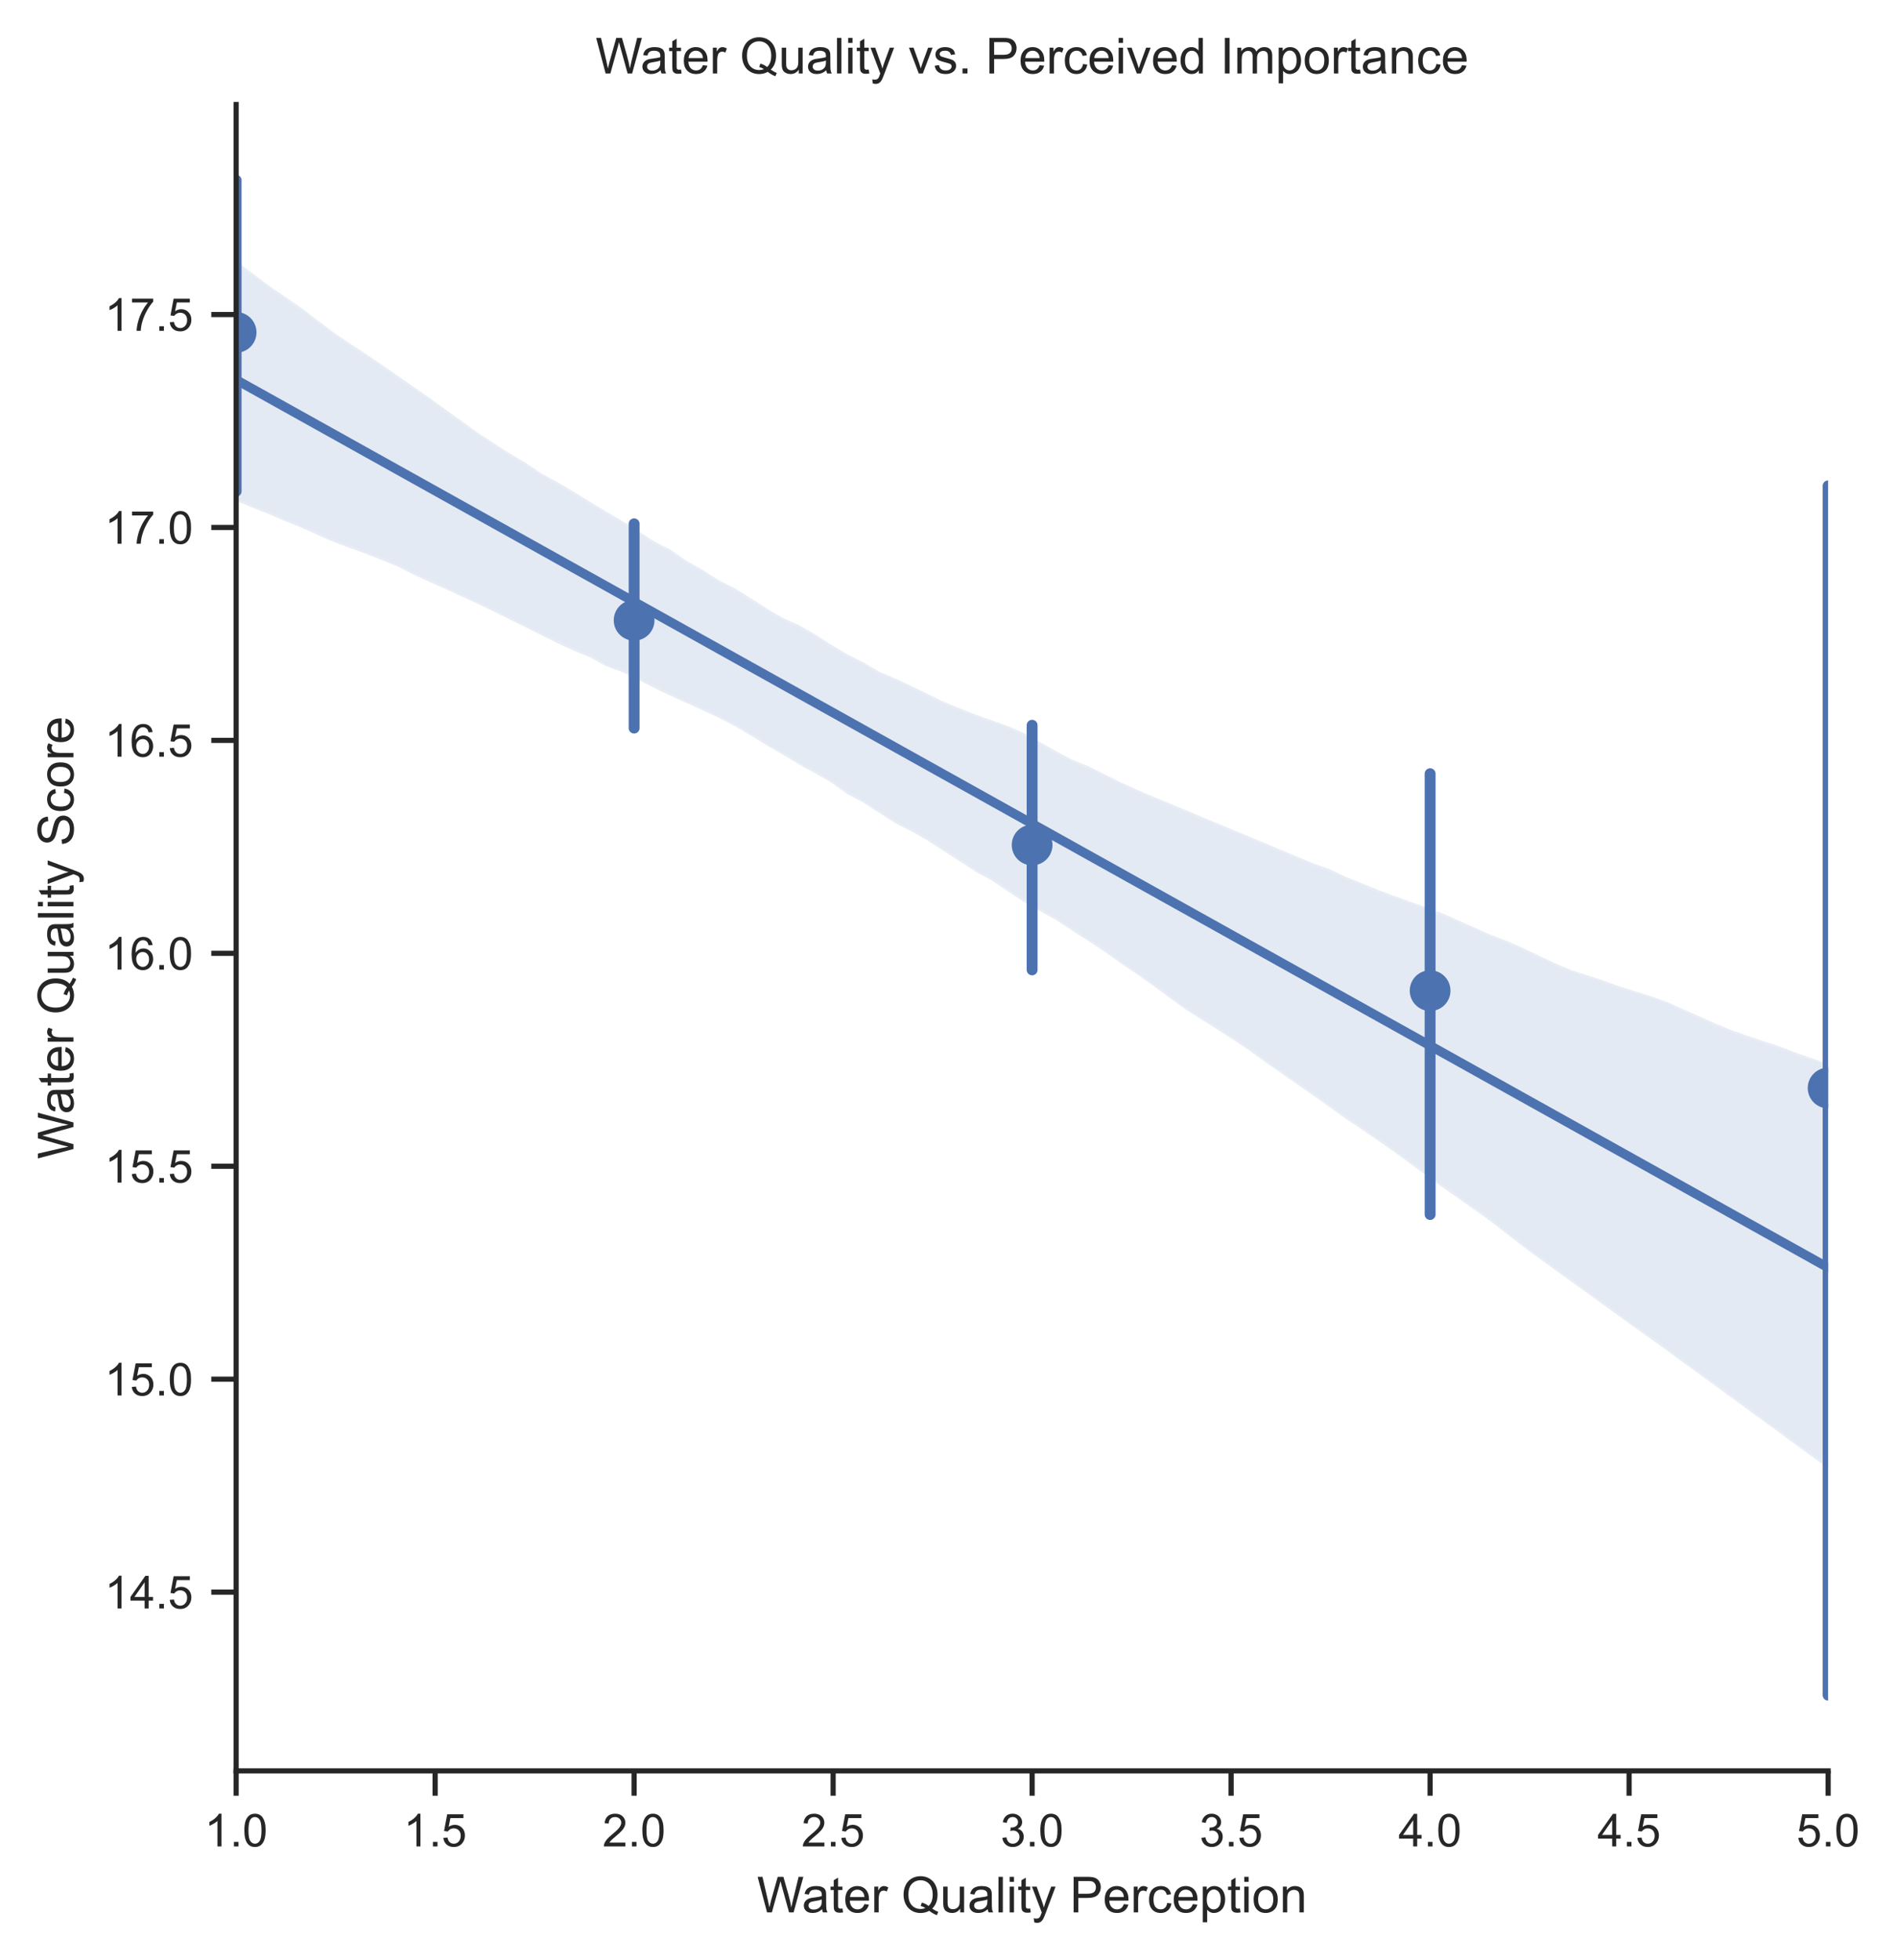 <?xml version="1.0" encoding="utf-8" standalone="no"?>
<!DOCTYPE svg PUBLIC "-//W3C//DTD SVG 1.1//EN"
  "http://www.w3.org/Graphics/SVG/1.1/DTD/svg11.dtd">
<!-- Created with matplotlib (https://matplotlib.org/) -->
<svg height="378.721pt" version="1.1" viewBox="0 0 366.671 378.721" width="366.671pt" xmlns="http://www.w3.org/2000/svg" xmlns:xlink="http://www.w3.org/1999/xlink">
 <defs>
  <style type="text/css">*{stroke-linecap:butt;stroke-linejoin:round;}</style>
 </defs>
 <g id="figure_1">
  <g id="patch_1">
   <path d="M 0 378.721 
L 366.671 378.721 
L 366.671 0 
L 0 0 
z
" style="fill:#ffffff;"/>
  </g>
  <g id="axes_1">
   <g id="patch_2">
    <path d="M 45.641 342.159 
L 353.355 342.159 
L 353.355 20.195 
L 45.641 20.195 
z
" style="fill:#ffffff;"/>
   </g>
   <g id="matplotlib.axis_1">
    <g id="xtick_1">
     <g id="line2d_1">
      <defs>
       <path d="M 0 0 
L 0 4.8 
" id="m64085c6e7d" style="stroke:#262626;"/>
      </defs>
      <g>
       <use style="fill:#262626;stroke:#262626;" x="45.641" xlink:href="#m64085c6e7d" y="342.159"/>
      </g>
     </g>
     <g id="text_1">
      <!-- 1.0 -->
      <g style="fill:#262626;" transform="translate(39.525 356.757)scale(0.088 -0.088)">
       <defs>
        <path d="M 37.25 0 
L 28.469 0 
L 28.469 56 
Q 25.297 52.984 20.141 49.953 
Q 14.984 46.922 10.891 45.406 
L 10.891 53.906 
Q 18.266 57.375 23.781 62.297 
Q 29.297 67.234 31.594 71.875 
L 37.25 71.875 
z
" id="ArialMT-49"/>
        <path d="M 9.078 0 
L 9.078 10.016 
L 19.094 10.016 
L 19.094 0 
z
" id="ArialMT-46"/>
        <path d="M 4.156 35.297 
Q 4.156 48 6.766 55.734 
Q 9.375 63.484 14.516 67.672 
Q 19.672 71.875 27.484 71.875 
Q 33.25 71.875 37.594 69.547 
Q 41.938 67.234 44.766 62.859 
Q 47.609 58.5 49.219 52.219 
Q 50.828 45.953 50.828 35.297 
Q 50.828 22.703 48.234 14.969 
Q 45.656 7.234 40.5 3 
Q 35.359 -1.219 27.484 -1.219 
Q 17.141 -1.219 11.234 6.203 
Q 4.156 15.141 4.156 35.297 
z
M 13.188 35.297 
Q 13.188 17.672 17.312 11.828 
Q 21.438 6 27.484 6 
Q 33.547 6 37.672 11.859 
Q 41.797 17.719 41.797 35.297 
Q 41.797 52.984 37.672 58.781 
Q 33.547 64.594 27.391 64.594 
Q 21.344 64.594 17.719 59.469 
Q 13.188 52.938 13.188 35.297 
z
" id="ArialMT-48"/>
       </defs>
       <use xlink:href="#ArialMT-49"/>
       <use x="55.615" xlink:href="#ArialMT-46"/>
       <use x="83.398" xlink:href="#ArialMT-48"/>
      </g>
     </g>
    </g>
    <g id="xtick_2">
     <g id="line2d_2">
      <g>
       <use style="fill:#262626;stroke:#262626;" x="84.105" xlink:href="#m64085c6e7d" y="342.159"/>
      </g>
     </g>
     <g id="text_2">
      <!-- 1.5 -->
      <g style="fill:#262626;" transform="translate(77.989 356.757)scale(0.088 -0.088)">
       <defs>
        <path d="M 4.156 18.75 
L 13.375 19.531 
Q 14.406 12.797 18.141 9.391 
Q 21.875 6 27.156 6 
Q 33.5 6 37.891 10.781 
Q 42.281 15.578 42.281 23.484 
Q 42.281 31 38.062 35.344 
Q 33.844 39.703 27 39.703 
Q 22.75 39.703 19.328 37.766 
Q 15.922 35.844 13.969 32.766 
L 5.719 33.844 
L 12.641 70.609 
L 48.25 70.609 
L 48.25 62.203 
L 19.672 62.203 
L 15.828 42.969 
Q 22.266 47.469 29.344 47.469 
Q 38.719 47.469 45.156 40.969 
Q 51.609 34.469 51.609 24.266 
Q 51.609 14.547 45.953 7.469 
Q 39.062 -1.219 27.156 -1.219 
Q 17.391 -1.219 11.203 4.25 
Q 5.031 9.719 4.156 18.75 
z
" id="ArialMT-53"/>
       </defs>
       <use xlink:href="#ArialMT-49"/>
       <use x="55.615" xlink:href="#ArialMT-46"/>
       <use x="83.398" xlink:href="#ArialMT-53"/>
      </g>
     </g>
    </g>
    <g id="xtick_3">
     <g id="line2d_3">
      <g>
       <use style="fill:#262626;stroke:#262626;" x="122.569" xlink:href="#m64085c6e7d" y="342.159"/>
      </g>
     </g>
     <g id="text_3">
      <!-- 2.0 -->
      <g style="fill:#262626;" transform="translate(116.453 356.757)scale(0.088 -0.088)">
       <defs>
        <path d="M 50.344 8.453 
L 50.344 0 
L 3.031 0 
Q 2.938 3.172 4.047 6.109 
Q 5.859 10.938 9.828 15.625 
Q 13.812 20.312 21.344 26.469 
Q 33.016 36.031 37.109 41.625 
Q 41.219 47.219 41.219 52.203 
Q 41.219 57.422 37.469 61 
Q 33.734 64.594 27.734 64.594 
Q 21.391 64.594 17.578 60.781 
Q 13.766 56.984 13.719 50.25 
L 4.688 51.172 
Q 5.609 61.281 11.656 66.578 
Q 17.719 71.875 27.938 71.875 
Q 38.234 71.875 44.234 66.156 
Q 50.25 60.453 50.25 52 
Q 50.25 47.703 48.484 43.547 
Q 46.734 39.406 42.656 34.812 
Q 38.578 30.219 29.109 22.219 
Q 21.188 15.578 18.938 13.203 
Q 16.703 10.844 15.234 8.453 
z
" id="ArialMT-50"/>
       </defs>
       <use xlink:href="#ArialMT-50"/>
       <use x="55.615" xlink:href="#ArialMT-46"/>
       <use x="83.398" xlink:href="#ArialMT-48"/>
      </g>
     </g>
    </g>
    <g id="xtick_4">
     <g id="line2d_4">
      <g>
       <use style="fill:#262626;stroke:#262626;" x="161.033" xlink:href="#m64085c6e7d" y="342.159"/>
      </g>
     </g>
     <g id="text_4">
      <!-- 2.5 -->
      <g style="fill:#262626;" transform="translate(154.917 356.757)scale(0.088 -0.088)">
       <use xlink:href="#ArialMT-50"/>
       <use x="55.615" xlink:href="#ArialMT-46"/>
       <use x="83.398" xlink:href="#ArialMT-53"/>
      </g>
     </g>
    </g>
    <g id="xtick_5">
     <g id="line2d_5">
      <g>
       <use style="fill:#262626;stroke:#262626;" x="199.498" xlink:href="#m64085c6e7d" y="342.159"/>
      </g>
     </g>
     <g id="text_5">
      <!-- 3.0 -->
      <g style="fill:#262626;" transform="translate(193.382 356.757)scale(0.088 -0.088)">
       <defs>
        <path d="M 4.203 18.891 
L 12.984 20.062 
Q 14.5 12.594 18.141 9.297 
Q 21.781 6 27 6 
Q 33.203 6 37.469 10.297 
Q 41.75 14.594 41.75 20.953 
Q 41.75 27 37.797 30.922 
Q 33.844 34.859 27.734 34.859 
Q 25.25 34.859 21.531 33.891 
L 22.516 41.609 
Q 23.391 41.5 23.922 41.5 
Q 29.547 41.5 34.031 44.422 
Q 38.531 47.359 38.531 53.469 
Q 38.531 58.297 35.25 61.469 
Q 31.984 64.656 26.812 64.656 
Q 21.688 64.656 18.266 61.422 
Q 14.844 58.203 13.875 51.766 
L 5.078 53.328 
Q 6.688 62.156 12.391 67.016 
Q 18.109 71.875 26.609 71.875 
Q 32.469 71.875 37.391 69.359 
Q 42.328 66.844 44.938 62.5 
Q 47.562 58.156 47.562 53.266 
Q 47.562 48.641 45.062 44.828 
Q 42.578 41.016 37.703 38.766 
Q 44.047 37.312 47.562 32.688 
Q 51.078 28.078 51.078 21.141 
Q 51.078 11.766 44.234 5.25 
Q 37.406 -1.266 26.953 -1.266 
Q 17.531 -1.266 11.297 4.344 
Q 5.078 9.969 4.203 18.891 
z
" id="ArialMT-51"/>
       </defs>
       <use xlink:href="#ArialMT-51"/>
       <use x="55.615" xlink:href="#ArialMT-46"/>
       <use x="83.398" xlink:href="#ArialMT-48"/>
      </g>
     </g>
    </g>
    <g id="xtick_6">
     <g id="line2d_6">
      <g>
       <use style="fill:#262626;stroke:#262626;" x="237.962" xlink:href="#m64085c6e7d" y="342.159"/>
      </g>
     </g>
     <g id="text_6">
      <!-- 3.5 -->
      <g style="fill:#262626;" transform="translate(231.846 356.757)scale(0.088 -0.088)">
       <use xlink:href="#ArialMT-51"/>
       <use x="55.615" xlink:href="#ArialMT-46"/>
       <use x="83.398" xlink:href="#ArialMT-53"/>
      </g>
     </g>
    </g>
    <g id="xtick_7">
     <g id="line2d_7">
      <g>
       <use style="fill:#262626;stroke:#262626;" x="276.426" xlink:href="#m64085c6e7d" y="342.159"/>
      </g>
     </g>
     <g id="text_7">
      <!-- 4.0 -->
      <g style="fill:#262626;" transform="translate(270.31 356.757)scale(0.088 -0.088)">
       <defs>
        <path d="M 32.328 0 
L 32.328 17.141 
L 1.266 17.141 
L 1.266 25.203 
L 33.938 71.578 
L 41.109 71.578 
L 41.109 25.203 
L 50.781 25.203 
L 50.781 17.141 
L 41.109 17.141 
L 41.109 0 
z
M 32.328 25.203 
L 32.328 57.469 
L 9.906 25.203 
z
" id="ArialMT-52"/>
       </defs>
       <use xlink:href="#ArialMT-52"/>
       <use x="55.615" xlink:href="#ArialMT-46"/>
       <use x="83.398" xlink:href="#ArialMT-48"/>
      </g>
     </g>
    </g>
    <g id="xtick_8">
     <g id="line2d_8">
      <g>
       <use style="fill:#262626;stroke:#262626;" x="314.89" xlink:href="#m64085c6e7d" y="342.159"/>
      </g>
     </g>
     <g id="text_8">
      <!-- 4.5 -->
      <g style="fill:#262626;" transform="translate(308.774 356.757)scale(0.088 -0.088)">
       <use xlink:href="#ArialMT-52"/>
       <use x="55.615" xlink:href="#ArialMT-46"/>
       <use x="83.398" xlink:href="#ArialMT-53"/>
      </g>
     </g>
    </g>
    <g id="xtick_9">
     <g id="line2d_9">
      <g>
       <use style="fill:#262626;stroke:#262626;" x="353.355" xlink:href="#m64085c6e7d" y="342.159"/>
      </g>
     </g>
     <g id="text_9">
      <!-- 5.0 -->
      <g style="fill:#262626;" transform="translate(347.239 356.757)scale(0.088 -0.088)">
       <use xlink:href="#ArialMT-53"/>
       <use x="55.615" xlink:href="#ArialMT-46"/>
       <use x="83.398" xlink:href="#ArialMT-48"/>
      </g>
     </g>
    </g>
    <g id="text_10">
     <!-- Water Quality Perception -->
     <g style="fill:#262626;" transform="translate(146.325 369.501)scale(0.096 -0.096)">
      <defs>
       <path d="M 20.219 0 
L 1.219 71.578 
L 10.938 71.578 
L 21.828 24.656 
Q 23.578 17.281 24.859 10.016 
Q 27.594 21.484 28.078 23.25 
L 41.703 71.578 
L 53.125 71.578 
L 63.375 35.359 
Q 67.234 21.875 68.953 10.016 
Q 70.312 16.797 72.516 25.594 
L 83.734 71.578 
L 93.266 71.578 
L 73.641 0 
L 64.5 0 
L 49.422 54.547 
Q 47.516 61.375 47.172 62.938 
Q 46.047 58.016 45.062 54.547 
L 29.891 0 
z
" id="ArialMT-87"/>
       <path d="M 40.438 6.391 
Q 35.547 2.25 31.031 0.531 
Q 26.516 -1.172 21.344 -1.172 
Q 12.797 -1.172 8.203 3 
Q 3.609 7.172 3.609 13.672 
Q 3.609 17.484 5.344 20.625 
Q 7.078 23.781 9.891 25.688 
Q 12.703 27.594 16.219 28.562 
Q 18.797 29.25 24.031 29.891 
Q 34.672 31.156 39.703 32.906 
Q 39.75 34.719 39.75 35.203 
Q 39.75 40.578 37.25 42.781 
Q 33.891 45.75 27.25 45.75 
Q 21.047 45.75 18.094 43.578 
Q 15.141 41.406 13.719 35.891 
L 5.125 37.062 
Q 6.297 42.578 8.984 45.969 
Q 11.672 49.359 16.75 51.188 
Q 21.828 53.031 28.516 53.031 
Q 35.156 53.031 39.297 51.469 
Q 43.453 49.906 45.406 47.531 
Q 47.359 45.172 48.141 41.547 
Q 48.578 39.312 48.578 33.453 
L 48.578 21.734 
Q 48.578 9.469 49.141 6.219 
Q 49.703 2.984 51.375 0 
L 42.188 0 
Q 40.828 2.734 40.438 6.391 
z
M 39.703 26.031 
Q 34.906 24.078 25.344 22.703 
Q 19.922 21.922 17.672 20.938 
Q 15.438 19.969 14.203 18.094 
Q 12.984 16.219 12.984 13.922 
Q 12.984 10.406 15.641 8.062 
Q 18.312 5.719 23.438 5.719 
Q 28.516 5.719 32.469 7.938 
Q 36.422 10.156 38.281 14.016 
Q 39.703 17 39.703 22.797 
z
" id="ArialMT-97"/>
       <path d="M 25.781 7.859 
L 27.047 0.094 
Q 23.344 -0.688 20.406 -0.688 
Q 15.625 -0.688 12.984 0.828 
Q 10.359 2.344 9.281 4.812 
Q 8.203 7.281 8.203 15.188 
L 8.203 45.016 
L 1.766 45.016 
L 1.766 51.859 
L 8.203 51.859 
L 8.203 64.703 
L 16.938 69.969 
L 16.938 51.859 
L 25.781 51.859 
L 25.781 45.016 
L 16.938 45.016 
L 16.938 14.703 
Q 16.938 10.938 17.406 9.859 
Q 17.875 8.797 18.922 8.156 
Q 19.969 7.516 21.922 7.516 
Q 23.391 7.516 25.781 7.859 
z
" id="ArialMT-116"/>
       <path d="M 42.094 16.703 
L 51.172 15.578 
Q 49.031 7.625 43.219 3.219 
Q 37.406 -1.172 28.375 -1.172 
Q 17 -1.172 10.328 5.828 
Q 3.656 12.844 3.656 25.484 
Q 3.656 38.578 10.391 45.797 
Q 17.141 53.031 27.875 53.031 
Q 38.281 53.031 44.875 45.953 
Q 51.469 38.875 51.469 26.031 
Q 51.469 25.25 51.422 23.688 
L 12.75 23.688 
Q 13.234 15.141 17.578 10.594 
Q 21.922 6.062 28.422 6.062 
Q 33.25 6.062 36.672 8.594 
Q 40.094 11.141 42.094 16.703 
z
M 13.234 30.906 
L 42.188 30.906 
Q 41.609 37.453 38.875 40.719 
Q 34.672 45.797 27.984 45.797 
Q 21.922 45.797 17.797 41.75 
Q 13.672 37.703 13.234 30.906 
z
" id="ArialMT-101"/>
       <path d="M 6.5 0 
L 6.5 51.859 
L 14.406 51.859 
L 14.406 44 
Q 17.438 49.516 20 51.266 
Q 22.562 53.031 25.641 53.031 
Q 30.078 53.031 34.672 50.203 
L 31.641 42.047 
Q 28.422 43.953 25.203 43.953 
Q 22.312 43.953 20.016 42.219 
Q 17.719 40.484 16.75 37.406 
Q 15.281 32.719 15.281 27.156 
L 15.281 0 
z
" id="ArialMT-114"/>
       <path id="ArialMT-32"/>
       <path d="M 61.969 7.672 
Q 68.562 3.125 74.125 1.031 
L 71.344 -5.562 
Q 63.625 -2.781 55.953 3.219 
Q 48 -1.219 38.375 -1.219 
Q 28.656 -1.219 20.75 3.469 
Q 12.844 8.156 8.562 16.641 
Q 4.297 25.141 4.297 35.797 
Q 4.297 46.391 8.594 55.078 
Q 12.891 63.766 20.828 68.312 
Q 28.766 72.859 38.578 72.859 
Q 48.484 72.859 56.438 68.141 
Q 64.406 63.422 68.578 54.953 
Q 72.75 46.484 72.75 35.844 
Q 72.75 27 70.062 19.938 
Q 67.391 12.891 61.969 7.672 
z
M 41.109 19.781 
Q 49.312 17.484 54.641 12.938 
Q 62.984 20.562 62.984 35.844 
Q 62.984 44.531 60.031 51.016 
Q 57.078 57.516 51.391 61.109 
Q 45.703 64.703 38.625 64.703 
Q 28.031 64.703 21.047 57.453 
Q 14.062 50.203 14.062 35.797 
Q 14.062 21.828 20.969 14.359 
Q 27.875 6.891 38.625 6.891 
Q 43.703 6.891 48.188 8.797 
Q 43.75 11.672 38.812 12.891 
z
" id="ArialMT-81"/>
       <path d="M 40.578 0 
L 40.578 7.625 
Q 34.516 -1.172 24.125 -1.172 
Q 19.531 -1.172 15.547 0.578 
Q 11.578 2.344 9.641 5 
Q 7.719 7.672 6.938 11.531 
Q 6.391 14.109 6.391 19.734 
L 6.391 51.859 
L 15.188 51.859 
L 15.188 23.094 
Q 15.188 16.219 15.719 13.812 
Q 16.547 10.359 19.234 8.375 
Q 21.922 6.391 25.875 6.391 
Q 29.828 6.391 33.297 8.422 
Q 36.766 10.453 38.203 13.938 
Q 39.656 17.438 39.656 24.078 
L 39.656 51.859 
L 48.438 51.859 
L 48.438 0 
z
" id="ArialMT-117"/>
       <path d="M 6.391 0 
L 6.391 71.578 
L 15.188 71.578 
L 15.188 0 
z
" id="ArialMT-108"/>
       <path d="M 6.641 61.469 
L 6.641 71.578 
L 15.438 71.578 
L 15.438 61.469 
z
M 6.641 0 
L 6.641 51.859 
L 15.438 51.859 
L 15.438 0 
z
" id="ArialMT-105"/>
       <path d="M 6.203 -19.969 
L 5.219 -11.719 
Q 8.109 -12.5 10.25 -12.5 
Q 13.188 -12.5 14.938 -11.516 
Q 16.703 -10.547 17.828 -8.797 
Q 18.656 -7.469 20.516 -2.25 
Q 20.75 -1.516 21.297 -0.094 
L 1.609 51.859 
L 11.078 51.859 
L 21.875 21.828 
Q 23.969 16.109 25.641 9.812 
Q 27.156 15.875 29.25 21.625 
L 40.328 51.859 
L 49.125 51.859 
L 29.391 -0.875 
Q 26.219 -9.422 24.469 -12.641 
Q 22.125 -17 19.094 -19.016 
Q 16.062 -21.047 11.859 -21.047 
Q 9.328 -21.047 6.203 -19.969 
z
" id="ArialMT-121"/>
       <path d="M 7.719 0 
L 7.719 71.578 
L 34.719 71.578 
Q 41.844 71.578 45.609 70.906 
Q 50.875 70.016 54.438 67.547 
Q 58.016 65.094 60.188 60.641 
Q 62.359 56.203 62.359 50.875 
Q 62.359 41.75 56.547 35.422 
Q 50.734 29.109 35.547 29.109 
L 17.188 29.109 
L 17.188 0 
z
M 17.188 37.547 
L 35.688 37.547 
Q 44.875 37.547 48.734 40.969 
Q 52.594 44.391 52.594 50.594 
Q 52.594 55.078 50.312 58.266 
Q 48.047 61.469 44.344 62.5 
Q 41.938 63.141 35.5 63.141 
L 17.188 63.141 
z
" id="ArialMT-80"/>
       <path d="M 40.438 19 
L 49.078 17.875 
Q 47.656 8.938 41.812 3.875 
Q 35.984 -1.172 27.484 -1.172 
Q 16.844 -1.172 10.375 5.781 
Q 3.906 12.75 3.906 25.734 
Q 3.906 34.125 6.688 40.422 
Q 9.469 46.734 15.156 49.875 
Q 20.844 53.031 27.547 53.031 
Q 35.984 53.031 41.359 48.75 
Q 46.734 44.484 48.25 36.625 
L 39.703 35.297 
Q 38.484 40.531 35.375 43.156 
Q 32.281 45.797 27.875 45.797 
Q 21.234 45.797 17.078 41.031 
Q 12.938 36.281 12.938 25.984 
Q 12.938 15.531 16.938 10.797 
Q 20.953 6.062 27.391 6.062 
Q 32.562 6.062 36.031 9.234 
Q 39.5 12.406 40.438 19 
z
" id="ArialMT-99"/>
       <path d="M 6.594 -19.875 
L 6.594 51.859 
L 14.594 51.859 
L 14.594 45.125 
Q 17.438 49.078 21 51.047 
Q 24.562 53.031 29.641 53.031 
Q 36.281 53.031 41.359 49.609 
Q 46.438 46.188 49.016 39.953 
Q 51.609 33.734 51.609 26.312 
Q 51.609 18.359 48.75 11.984 
Q 45.906 5.609 40.453 2.219 
Q 35.016 -1.172 29 -1.172 
Q 24.609 -1.172 21.109 0.688 
Q 17.625 2.547 15.375 5.375 
L 15.375 -19.875 
z
M 14.547 25.641 
Q 14.547 15.625 18.594 10.844 
Q 22.656 6.062 28.422 6.062 
Q 34.281 6.062 38.453 11.016 
Q 42.625 15.969 42.625 26.375 
Q 42.625 36.281 38.547 41.203 
Q 34.469 46.141 28.812 46.141 
Q 23.188 46.141 18.859 40.891 
Q 14.547 35.641 14.547 25.641 
z
" id="ArialMT-112"/>
       <path d="M 3.328 25.922 
Q 3.328 40.328 11.328 47.266 
Q 18.016 53.031 27.641 53.031 
Q 38.328 53.031 45.109 46.016 
Q 51.906 39.016 51.906 26.656 
Q 51.906 16.656 48.906 10.906 
Q 45.906 5.172 40.156 2 
Q 34.422 -1.172 27.641 -1.172 
Q 16.75 -1.172 10.031 5.812 
Q 3.328 12.797 3.328 25.922 
z
M 12.359 25.922 
Q 12.359 15.969 16.703 11.016 
Q 21.047 6.062 27.641 6.062 
Q 34.188 6.062 38.531 11.031 
Q 42.875 16.016 42.875 26.219 
Q 42.875 35.844 38.5 40.797 
Q 34.125 45.75 27.641 45.75 
Q 21.047 45.75 16.703 40.812 
Q 12.359 35.891 12.359 25.922 
z
" id="ArialMT-111"/>
       <path d="M 6.594 0 
L 6.594 51.859 
L 14.5 51.859 
L 14.5 44.484 
Q 20.219 53.031 31 53.031 
Q 35.688 53.031 39.625 51.344 
Q 43.562 49.656 45.516 46.922 
Q 47.469 44.188 48.25 40.438 
Q 48.734 37.984 48.734 31.891 
L 48.734 0 
L 39.938 0 
L 39.938 31.547 
Q 39.938 36.922 38.906 39.578 
Q 37.891 42.234 35.281 43.812 
Q 32.672 45.406 29.156 45.406 
Q 23.531 45.406 19.453 41.844 
Q 15.375 38.281 15.375 28.328 
L 15.375 0 
z
" id="ArialMT-110"/>
      </defs>
      <use xlink:href="#ArialMT-87"/>
      <use x="90.635" xlink:href="#ArialMT-97"/>
      <use x="146.25" xlink:href="#ArialMT-116"/>
      <use x="174.033" xlink:href="#ArialMT-101"/>
      <use x="229.648" xlink:href="#ArialMT-114"/>
      <use x="262.949" xlink:href="#ArialMT-32"/>
      <use x="290.732" xlink:href="#ArialMT-81"/>
      <use x="368.516" xlink:href="#ArialMT-117"/>
      <use x="424.131" xlink:href="#ArialMT-97"/>
      <use x="479.746" xlink:href="#ArialMT-108"/>
      <use x="501.963" xlink:href="#ArialMT-105"/>
      <use x="524.18" xlink:href="#ArialMT-116"/>
      <use x="551.963" xlink:href="#ArialMT-121"/>
      <use x="601.963" xlink:href="#ArialMT-32"/>
      <use x="629.746" xlink:href="#ArialMT-80"/>
      <use x="696.445" xlink:href="#ArialMT-101"/>
      <use x="752.061" xlink:href="#ArialMT-114"/>
      <use x="785.361" xlink:href="#ArialMT-99"/>
      <use x="835.361" xlink:href="#ArialMT-101"/>
      <use x="890.977" xlink:href="#ArialMT-112"/>
      <use x="946.592" xlink:href="#ArialMT-116"/>
      <use x="974.375" xlink:href="#ArialMT-105"/>
      <use x="996.592" xlink:href="#ArialMT-111"/>
      <use x="1052.207" xlink:href="#ArialMT-110"/>
     </g>
    </g>
   </g>
   <g id="matplotlib.axis_2">
    <g id="ytick_1">
     <g id="line2d_10">
      <defs>
       <path d="M 0 0 
L -4.8 0 
" id="m308d6c0146" style="stroke:#262626;"/>
      </defs>
      <g>
       <use style="fill:#262626;stroke:#262626;" x="45.641" xlink:href="#m308d6c0146" y="307.619"/>
      </g>
     </g>
     <g id="text_11">
      <!-- 14.5 -->
      <g style="fill:#262626;" transform="translate(20.215 310.769)scale(0.088 -0.088)">
       <use xlink:href="#ArialMT-49"/>
       <use x="55.615" xlink:href="#ArialMT-52"/>
       <use x="111.23" xlink:href="#ArialMT-46"/>
       <use x="139.014" xlink:href="#ArialMT-53"/>
      </g>
     </g>
    </g>
    <g id="ytick_2">
     <g id="line2d_11">
      <g>
       <use style="fill:#262626;stroke:#262626;" x="45.641" xlink:href="#m308d6c0146" y="266.478"/>
      </g>
     </g>
     <g id="text_12">
      <!-- 15.0 -->
      <g style="fill:#262626;" transform="translate(20.215 269.627)scale(0.088 -0.088)">
       <use xlink:href="#ArialMT-49"/>
       <use x="55.615" xlink:href="#ArialMT-53"/>
       <use x="111.23" xlink:href="#ArialMT-46"/>
       <use x="139.014" xlink:href="#ArialMT-48"/>
      </g>
     </g>
    </g>
    <g id="ytick_3">
     <g id="line2d_12">
      <g>
       <use style="fill:#262626;stroke:#262626;" x="45.641" xlink:href="#m308d6c0146" y="225.336"/>
      </g>
     </g>
     <g id="text_13">
      <!-- 15.5 -->
      <g style="fill:#262626;" transform="translate(20.215 228.486)scale(0.088 -0.088)">
       <use xlink:href="#ArialMT-49"/>
       <use x="55.615" xlink:href="#ArialMT-53"/>
       <use x="111.23" xlink:href="#ArialMT-46"/>
       <use x="139.014" xlink:href="#ArialMT-53"/>
      </g>
     </g>
    </g>
    <g id="ytick_4">
     <g id="line2d_13">
      <g>
       <use style="fill:#262626;stroke:#262626;" x="45.641" xlink:href="#m308d6c0146" y="184.195"/>
      </g>
     </g>
     <g id="text_14">
      <!-- 16.0 -->
      <g style="fill:#262626;" transform="translate(20.215 187.344)scale(0.088 -0.088)">
       <defs>
        <path d="M 49.75 54.047 
L 41.016 53.375 
Q 39.844 58.547 37.703 60.891 
Q 34.125 64.656 28.906 64.656 
Q 24.703 64.656 21.531 62.312 
Q 17.391 59.281 14.984 53.469 
Q 12.594 47.656 12.5 36.922 
Q 15.672 41.75 20.266 44.094 
Q 24.859 46.438 29.891 46.438 
Q 38.672 46.438 44.844 39.969 
Q 51.031 33.5 51.031 23.25 
Q 51.031 16.5 48.125 10.719 
Q 45.219 4.938 40.141 1.859 
Q 35.062 -1.219 28.609 -1.219 
Q 17.625 -1.219 10.688 6.859 
Q 3.766 14.938 3.766 33.5 
Q 3.766 54.25 11.422 63.672 
Q 18.109 71.875 29.438 71.875 
Q 37.891 71.875 43.281 67.141 
Q 48.688 62.406 49.75 54.047 
z
M 13.875 23.188 
Q 13.875 18.656 15.797 14.5 
Q 17.719 10.359 21.188 8.172 
Q 24.656 6 28.469 6 
Q 34.031 6 38.031 10.484 
Q 42.047 14.984 42.047 22.703 
Q 42.047 30.125 38.078 34.391 
Q 34.125 38.672 28.125 38.672 
Q 22.172 38.672 18.016 34.391 
Q 13.875 30.125 13.875 23.188 
z
" id="ArialMT-54"/>
       </defs>
       <use xlink:href="#ArialMT-49"/>
       <use x="55.615" xlink:href="#ArialMT-54"/>
       <use x="111.23" xlink:href="#ArialMT-46"/>
       <use x="139.014" xlink:href="#ArialMT-48"/>
      </g>
     </g>
    </g>
    <g id="ytick_5">
     <g id="line2d_14">
      <g>
       <use style="fill:#262626;stroke:#262626;" x="45.641" xlink:href="#m308d6c0146" y="143.053"/>
      </g>
     </g>
     <g id="text_15">
      <!-- 16.5 -->
      <g style="fill:#262626;" transform="translate(20.215 146.202)scale(0.088 -0.088)">
       <use xlink:href="#ArialMT-49"/>
       <use x="55.615" xlink:href="#ArialMT-54"/>
       <use x="111.23" xlink:href="#ArialMT-46"/>
       <use x="139.014" xlink:href="#ArialMT-53"/>
      </g>
     </g>
    </g>
    <g id="ytick_6">
     <g id="line2d_15">
      <g>
       <use style="fill:#262626;stroke:#262626;" x="45.641" xlink:href="#m308d6c0146" y="101.912"/>
      </g>
     </g>
     <g id="text_16">
      <!-- 17.0 -->
      <g style="fill:#262626;" transform="translate(20.215 105.061)scale(0.088 -0.088)">
       <defs>
        <path d="M 4.734 62.203 
L 4.734 70.656 
L 51.078 70.656 
L 51.078 63.812 
Q 44.234 56.547 37.516 44.484 
Q 30.812 32.422 27.156 19.672 
Q 24.516 10.688 23.781 0 
L 14.75 0 
Q 14.891 8.453 18.062 20.406 
Q 21.234 32.375 27.172 43.484 
Q 33.109 54.594 39.797 62.203 
z
" id="ArialMT-55"/>
       </defs>
       <use xlink:href="#ArialMT-49"/>
       <use x="55.615" xlink:href="#ArialMT-55"/>
       <use x="111.23" xlink:href="#ArialMT-46"/>
       <use x="139.014" xlink:href="#ArialMT-48"/>
      </g>
     </g>
    </g>
    <g id="ytick_7">
     <g id="line2d_16">
      <g>
       <use style="fill:#262626;stroke:#262626;" x="45.641" xlink:href="#m308d6c0146" y="60.77"/>
      </g>
     </g>
     <g id="text_17">
      <!-- 17.5 -->
      <g style="fill:#262626;" transform="translate(20.215 63.919)scale(0.088 -0.088)">
       <use xlink:href="#ArialMT-49"/>
       <use x="55.615" xlink:href="#ArialMT-55"/>
       <use x="111.23" xlink:href="#ArialMT-46"/>
       <use x="139.014" xlink:href="#ArialMT-53"/>
      </g>
     </g>
    </g>
    <g id="text_18">
     <!-- Water Quality Score -->
     <g style="fill:#262626;" transform="translate(14.194 223.941)rotate(-90)scale(0.096 -0.096)">
      <defs>
       <path d="M 4.5 23 
L 13.422 23.781 
Q 14.062 18.406 16.375 14.969 
Q 18.703 11.531 23.578 9.406 
Q 28.469 7.281 34.578 7.281 
Q 39.984 7.281 44.141 8.891 
Q 48.297 10.5 50.312 13.297 
Q 52.344 16.109 52.344 19.438 
Q 52.344 22.797 50.391 25.312 
Q 48.438 27.828 43.953 29.547 
Q 41.062 30.672 31.203 33.031 
Q 21.344 35.406 17.391 37.5 
Q 12.25 40.188 9.734 44.156 
Q 7.234 48.141 7.234 53.078 
Q 7.234 58.5 10.297 63.203 
Q 13.375 67.922 19.281 70.359 
Q 25.203 72.797 32.422 72.797 
Q 40.375 72.797 46.453 70.234 
Q 52.547 67.672 55.812 62.688 
Q 59.078 57.719 59.328 51.422 
L 50.25 50.734 
Q 49.516 57.516 45.281 60.984 
Q 41.062 64.453 32.812 64.453 
Q 24.219 64.453 20.281 61.297 
Q 16.359 58.156 16.359 53.719 
Q 16.359 49.859 19.141 47.359 
Q 21.875 44.875 33.422 42.266 
Q 44.969 39.656 49.266 37.703 
Q 55.516 34.812 58.484 30.391 
Q 61.469 25.984 61.469 20.219 
Q 61.469 14.5 58.203 9.438 
Q 54.938 4.391 48.797 1.578 
Q 42.672 -1.219 35.016 -1.219 
Q 25.297 -1.219 18.719 1.609 
Q 12.156 4.438 8.422 10.125 
Q 4.688 15.828 4.5 23 
z
" id="ArialMT-83"/>
      </defs>
      <use xlink:href="#ArialMT-87"/>
      <use x="90.635" xlink:href="#ArialMT-97"/>
      <use x="146.25" xlink:href="#ArialMT-116"/>
      <use x="174.033" xlink:href="#ArialMT-101"/>
      <use x="229.648" xlink:href="#ArialMT-114"/>
      <use x="262.949" xlink:href="#ArialMT-32"/>
      <use x="290.732" xlink:href="#ArialMT-81"/>
      <use x="368.516" xlink:href="#ArialMT-117"/>
      <use x="424.131" xlink:href="#ArialMT-97"/>
      <use x="479.746" xlink:href="#ArialMT-108"/>
      <use x="501.963" xlink:href="#ArialMT-105"/>
      <use x="524.18" xlink:href="#ArialMT-116"/>
      <use x="551.963" xlink:href="#ArialMT-121"/>
      <use x="601.963" xlink:href="#ArialMT-32"/>
      <use x="629.746" xlink:href="#ArialMT-83"/>
      <use x="696.445" xlink:href="#ArialMT-99"/>
      <use x="746.445" xlink:href="#ArialMT-111"/>
      <use x="802.061" xlink:href="#ArialMT-114"/>
      <use x="835.361" xlink:href="#ArialMT-101"/>
     </g>
    </g>
   </g>
   <g id="PathCollection_1">
    <defs>
     <path d="M 0 3.536 
C 0.938 3.536 1.837 3.163 2.5 2.5 
C 3.163 1.837 3.536 0.938 3.536 0 
C 3.536 -0.938 3.163 -1.837 2.5 -2.5 
C 1.837 -3.163 0.938 -3.536 0 -3.536 
C -0.938 -3.536 -1.837 -3.163 -2.5 -2.5 
C -3.163 -1.837 -3.536 -0.938 -3.536 0 
C -3.536 0.938 -3.163 1.837 -2.5 2.5 
C -1.837 3.163 -0.938 3.536 0 3.536 
z
" id="mea6542146d" style="stroke:#4c72b0;stroke-width:0.8;"/>
    </defs>
    <g clip-path="url(#p074290c3ee)">
     <use style="fill:#4c72b0;stroke:#4c72b0;stroke-width:0.8;" x="45.641" xlink:href="#mea6542146d" y="64.223"/>
     <use style="fill:#4c72b0;stroke:#4c72b0;stroke-width:0.8;" x="122.569" xlink:href="#mea6542146d" y="119.847"/>
     <use style="fill:#4c72b0;stroke:#4c72b0;stroke-width:0.8;" x="199.498" xlink:href="#mea6542146d" y="163.263"/>
     <use style="fill:#4c72b0;stroke:#4c72b0;stroke-width:0.8;" x="276.426" xlink:href="#mea6542146d" y="191.407"/>
     <use style="fill:#4c72b0;stroke:#4c72b0;stroke-width:0.8;" x="353.355" xlink:href="#mea6542146d" y="210.221"/>
    </g>
   </g>
   <g id="PolyCollection_1">
    <defs>
     <path d="M 45.641 -328.309 
L 45.641 -281.933 
L 48.749 -280.671 
L 51.857 -279.43 
L 54.965 -278.087 
L 58.074 -276.851 
L 61.182 -275.451 
L 64.29 -274.089 
L 67.398 -272.917 
L 70.506 -271.802 
L 73.615 -270.583 
L 76.723 -269.316 
L 79.831 -267.752 
L 82.939 -266.302 
L 86.048 -264.957 
L 89.156 -263.503 
L 92.264 -262.098 
L 95.372 -260.596 
L 98.48 -259.053 
L 101.589 -257.52 
L 104.697 -255.963 
L 107.805 -254.418 
L 110.913 -252.984 
L 114.022 -251.734 
L 117.13 -250.013 
L 120.238 -248.879 
L 123.346 -247.412 
L 126.454 -245.76 
L 129.563 -244.324 
L 132.671 -242.91 
L 135.779 -241.501 
L 138.887 -240.057 
L 141.996 -238.46 
L 145.104 -236.613 
L 148.212 -234.701 
L 151.32 -232.917 
L 154.428 -231.032 
L 157.537 -229.325 
L 160.645 -227.571 
L 163.753 -225.294 
L 166.861 -223.666 
L 169.97 -221.645 
L 173.078 -219.656 
L 176.186 -218.088 
L 179.294 -216.319 
L 182.402 -214.276 
L 185.511 -212.308 
L 188.619 -210.281 
L 191.727 -208.581 
L 194.835 -206.475 
L 197.944 -204.444 
L 201.052 -202.689 
L 204.16 -200.95 
L 207.268 -198.885 
L 210.376 -196.905 
L 213.485 -194.864 
L 216.593 -192.628 
L 219.701 -190.534 
L 222.809 -188.353 
L 225.918 -186.041 
L 229.026 -183.784 
L 232.134 -181.81 
L 235.242 -179.846 
L 238.35 -177.846 
L 241.459 -175.765 
L 244.567 -173.524 
L 247.675 -171.358 
L 250.783 -169.191 
L 253.892 -167.028 
L 257 -164.821 
L 260.108 -162.573 
L 263.216 -160.509 
L 266.324 -158.37 
L 269.433 -156.205 
L 272.541 -153.922 
L 275.649 -151.632 
L 278.757 -149.347 
L 281.866 -147.21 
L 284.974 -145.008 
L 288.082 -142.767 
L 291.19 -140.369 
L 294.298 -137.971 
L 297.407 -135.646 
L 300.515 -133.401 
L 303.623 -131.157 
L 306.731 -128.934 
L 309.84 -126.667 
L 312.948 -124.421 
L 316.056 -122.18 
L 319.164 -119.975 
L 322.272 -117.73 
L 325.381 -115.444 
L 328.489 -113.193 
L 331.597 -110.934 
L 334.705 -108.657 
L 337.814 -106.382 
L 340.922 -104.108 
L 344.03 -101.834 
L 347.138 -99.56 
L 350.246 -97.286 
L 353.355 -95.013 
L 353.355 -173.154 
L 353.355 -173.154 
L 350.246 -174.237 
L 347.138 -175.32 
L 344.03 -176.516 
L 340.922 -177.544 
L 337.814 -178.586 
L 334.705 -179.677 
L 331.597 -180.946 
L 328.489 -182.335 
L 325.381 -183.717 
L 322.272 -185.1 
L 319.164 -186.211 
L 316.056 -187.193 
L 312.948 -188.175 
L 309.84 -189.292 
L 306.731 -190.31 
L 303.623 -191.323 
L 300.515 -192.624 
L 297.407 -194.107 
L 294.298 -195.586 
L 291.19 -196.956 
L 288.082 -198.119 
L 284.974 -199.513 
L 281.866 -200.899 
L 278.757 -202.283 
L 275.649 -203.414 
L 272.541 -204.524 
L 269.433 -205.633 
L 266.324 -206.801 
L 263.216 -208.065 
L 260.108 -209.307 
L 257 -210.797 
L 253.892 -211.888 
L 250.783 -213.187 
L 247.675 -214.489 
L 244.567 -215.791 
L 241.459 -217.083 
L 238.35 -218.376 
L 235.242 -219.669 
L 232.134 -220.962 
L 229.026 -222.254 
L 225.918 -223.555 
L 222.809 -224.849 
L 219.701 -226.163 
L 216.593 -227.577 
L 213.485 -229.143 
L 210.376 -230.686 
L 207.268 -231.902 
L 204.16 -233.581 
L 201.052 -235.322 
L 197.944 -237.06 
L 194.835 -238.425 
L 191.727 -239.535 
L 188.619 -240.645 
L 185.511 -241.866 
L 182.402 -243.133 
L 179.294 -244.653 
L 176.186 -246.172 
L 173.078 -247.618 
L 169.97 -248.931 
L 166.861 -250.747 
L 163.753 -252.329 
L 160.645 -254.16 
L 157.537 -256.16 
L 154.428 -257.952 
L 151.32 -259.325 
L 148.212 -261.139 
L 145.104 -263.153 
L 141.996 -265.084 
L 138.887 -266.631 
L 135.779 -268.642 
L 132.671 -270.366 
L 129.563 -272.536 
L 126.454 -274.115 
L 123.346 -276.114 
L 120.238 -278.085 
L 117.13 -279.909 
L 114.022 -281.761 
L 110.913 -283.694 
L 107.805 -285.531 
L 104.697 -287.221 
L 101.589 -289.31 
L 98.48 -291.125 
L 95.372 -293.155 
L 92.264 -295.173 
L 89.156 -297.432 
L 86.048 -299.646 
L 82.939 -301.902 
L 79.831 -304.061 
L 76.723 -306.222 
L 73.615 -308.376 
L 70.506 -310.483 
L 67.398 -312.514 
L 64.29 -314.617 
L 61.182 -316.996 
L 58.074 -319.347 
L 54.965 -321.483 
L 51.857 -323.613 
L 48.749 -325.962 
L 45.641 -328.309 
z
" id="mafc6fe5c1b" style="stroke:#ffffff;stroke-opacity:0.15;stroke-width:0.8;"/>
    </defs>
    <g clip-path="url(#p074290c3ee)">
     <use style="fill:#4c72b0;fill-opacity:0.15;stroke:#ffffff;stroke-opacity:0.15;stroke-width:0.8;" x="0" xlink:href="#mafc6fe5c1b" y="378.721"/>
    </g>
   </g>
   <g id="line2d_17">
    <path clip-path="url(#p074290c3ee)" d="M 45.641 94.928 
L 45.641 34.829 
" style="fill:none;stroke:#4c72b0;stroke-linecap:round;stroke-width:2.1;"/>
   </g>
   <g id="line2d_18">
    <path clip-path="url(#p074290c3ee)" d="M 122.569 140.678 
L 122.569 101.215 
" style="fill:none;stroke:#4c72b0;stroke-linecap:round;stroke-width:2.1;"/>
   </g>
   <g id="line2d_19">
    <path clip-path="url(#p074290c3ee)" d="M 199.498 187.394 
L 199.498 140.13 
" style="fill:none;stroke:#4c72b0;stroke-linecap:round;stroke-width:2.1;"/>
   </g>
   <g id="line2d_20">
    <path clip-path="url(#p074290c3ee)" d="M 276.426 234.661 
L 276.426 149.489 
" style="fill:none;stroke:#4c72b0;stroke-linecap:round;stroke-width:2.1;"/>
   </g>
   <g id="line2d_21">
    <path clip-path="url(#p074290c3ee)" d="M 353.355 327.524 
L 353.355 93.877 
" style="fill:none;stroke:#4c72b0;stroke-linecap:round;stroke-width:2.1;"/>
   </g>
   <g id="line2d_22">
    <path clip-path="url(#p074290c3ee)" d="M 45.641 73.377 
L 48.749 75.11 
L 51.857 76.843 
L 54.965 78.576 
L 58.074 80.309 
L 61.182 82.042 
L 64.29 83.774 
L 67.398 85.507 
L 70.506 87.24 
L 73.615 88.973 
L 76.723 90.706 
L 79.831 92.438 
L 82.939 94.171 
L 86.048 95.904 
L 89.156 97.637 
L 92.264 99.37 
L 95.372 101.103 
L 98.48 102.835 
L 101.589 104.568 
L 104.697 106.301 
L 107.805 108.034 
L 110.913 109.767 
L 114.022 111.499 
L 117.13 113.232 
L 120.238 114.965 
L 123.346 116.698 
L 126.454 118.431 
L 129.563 120.163 
L 132.671 121.896 
L 135.779 123.629 
L 138.887 125.362 
L 141.996 127.095 
L 145.104 128.828 
L 148.212 130.56 
L 151.32 132.293 
L 154.428 134.026 
L 157.537 135.759 
L 160.645 137.492 
L 163.753 139.224 
L 166.861 140.957 
L 169.97 142.69 
L 173.078 144.423 
L 176.186 146.156 
L 179.294 147.888 
L 182.402 149.621 
L 185.511 151.354 
L 188.619 153.087 
L 191.727 154.82 
L 194.835 156.553 
L 197.944 158.285 
L 201.052 160.018 
L 204.16 161.751 
L 207.268 163.484 
L 210.376 165.217 
L 213.485 166.949 
L 216.593 168.682 
L 219.701 170.415 
L 222.809 172.148 
L 225.918 173.881 
L 229.026 175.614 
L 232.134 177.346 
L 235.242 179.079 
L 238.35 180.812 
L 241.459 182.545 
L 244.567 184.278 
L 247.675 186.01 
L 250.783 187.743 
L 253.892 189.476 
L 257 191.209 
L 260.108 192.942 
L 263.216 194.674 
L 266.324 196.407 
L 269.433 198.14 
L 272.541 199.873 
L 275.649 201.606 
L 278.757 203.339 
L 281.866 205.071 
L 284.974 206.804 
L 288.082 208.537 
L 291.19 210.27 
L 294.298 212.003 
L 297.407 213.735 
L 300.515 215.468 
L 303.623 217.201 
L 306.731 218.934 
L 309.84 220.667 
L 312.948 222.399 
L 316.056 224.132 
L 319.164 225.865 
L 322.272 227.598 
L 325.381 229.331 
L 328.489 231.064 
L 331.597 232.796 
L 334.705 234.529 
L 337.814 236.262 
L 340.922 237.995 
L 344.03 239.728 
L 347.138 241.46 
L 350.246 243.193 
L 353.355 244.926 
" style="fill:none;stroke:#4c72b0;stroke-linecap:round;stroke-width:1.8;"/>
   </g>
   <g id="patch_3">
    <path d="M 45.641 342.159 
L 45.641 20.195 
" style="fill:none;stroke:#262626;stroke-linecap:square;stroke-linejoin:miter;"/>
   </g>
   <g id="patch_4">
    <path d="M 45.641 342.159 
L 353.355 342.159 
" style="fill:none;stroke:#262626;stroke-linecap:square;stroke-linejoin:miter;"/>
   </g>
   <g id="text_19">
    <!-- Water Quality vs. Perceived Importance -->
    <g style="fill:#262626;" transform="translate(115.117 14.194)scale(0.096 -0.096)">
     <defs>
      <path d="M 21 0 
L 1.266 51.859 
L 10.547 51.859 
L 21.688 20.797 
Q 23.484 15.766 25 10.359 
Q 26.172 14.453 28.266 20.219 
L 39.797 51.859 
L 48.828 51.859 
L 29.203 0 
z
" id="ArialMT-118"/>
      <path d="M 3.078 15.484 
L 11.766 16.844 
Q 12.5 11.625 15.844 8.844 
Q 19.188 6.062 25.203 6.062 
Q 31.25 6.062 34.172 8.516 
Q 37.109 10.984 37.109 14.312 
Q 37.109 17.281 34.516 19 
Q 32.719 20.172 25.531 21.969 
Q 15.875 24.422 12.141 26.203 
Q 8.406 27.984 6.469 31.125 
Q 4.547 34.281 4.547 38.094 
Q 4.547 41.547 6.125 44.5 
Q 7.719 47.469 10.453 49.422 
Q 12.5 50.922 16.031 51.969 
Q 19.578 53.031 23.641 53.031 
Q 29.734 53.031 34.344 51.266 
Q 38.969 49.516 41.156 46.5 
Q 43.359 43.5 44.188 38.484 
L 35.594 37.312 
Q 35.016 41.312 32.203 43.547 
Q 29.391 45.797 24.266 45.797 
Q 18.219 45.797 15.625 43.797 
Q 13.031 41.797 13.031 39.109 
Q 13.031 37.406 14.109 36.031 
Q 15.188 34.625 17.484 33.688 
Q 18.797 33.203 25.25 31.453 
Q 34.578 28.953 38.25 27.359 
Q 41.938 25.781 44.031 22.75 
Q 46.141 19.734 46.141 15.234 
Q 46.141 10.844 43.578 6.953 
Q 41.016 3.078 36.172 0.953 
Q 31.344 -1.172 25.25 -1.172 
Q 15.141 -1.172 9.844 3.031 
Q 4.547 7.234 3.078 15.484 
z
" id="ArialMT-115"/>
      <path d="M 40.234 0 
L 40.234 6.547 
Q 35.297 -1.172 25.734 -1.172 
Q 19.531 -1.172 14.328 2.25 
Q 9.125 5.672 6.266 11.797 
Q 3.422 17.922 3.422 25.875 
Q 3.422 33.641 6 39.969 
Q 8.594 46.297 13.766 49.656 
Q 18.953 53.031 25.344 53.031 
Q 30.031 53.031 33.688 51.047 
Q 37.359 49.078 39.656 45.906 
L 39.656 71.578 
L 48.391 71.578 
L 48.391 0 
z
M 12.453 25.875 
Q 12.453 15.922 16.641 10.984 
Q 20.844 6.062 26.562 6.062 
Q 32.328 6.062 36.344 10.766 
Q 40.375 15.484 40.375 25.141 
Q 40.375 35.797 36.266 40.766 
Q 32.172 45.75 26.172 45.75 
Q 20.312 45.75 16.375 40.969 
Q 12.453 36.188 12.453 25.875 
z
" id="ArialMT-100"/>
      <path d="M 9.328 0 
L 9.328 71.578 
L 18.797 71.578 
L 18.797 0 
z
" id="ArialMT-73"/>
      <path d="M 6.594 0 
L 6.594 51.859 
L 14.453 51.859 
L 14.453 44.578 
Q 16.891 48.391 20.938 50.703 
Q 25 53.031 30.172 53.031 
Q 35.938 53.031 39.625 50.641 
Q 43.312 48.25 44.828 43.953 
Q 50.984 53.031 60.844 53.031 
Q 68.562 53.031 72.703 48.75 
Q 76.859 44.484 76.859 35.594 
L 76.859 0 
L 68.109 0 
L 68.109 32.672 
Q 68.109 37.938 67.25 40.25 
Q 66.406 42.578 64.156 43.984 
Q 61.922 45.406 58.891 45.406 
Q 53.422 45.406 49.797 41.766 
Q 46.188 38.141 46.188 30.125 
L 46.188 0 
L 37.406 0 
L 37.406 33.688 
Q 37.406 39.547 35.25 42.469 
Q 33.109 45.406 28.219 45.406 
Q 24.516 45.406 21.359 43.453 
Q 18.219 41.5 16.797 37.734 
Q 15.375 33.984 15.375 26.906 
L 15.375 0 
z
" id="ArialMT-109"/>
     </defs>
     <use xlink:href="#ArialMT-87"/>
     <use x="90.635" xlink:href="#ArialMT-97"/>
     <use x="146.25" xlink:href="#ArialMT-116"/>
     <use x="174.033" xlink:href="#ArialMT-101"/>
     <use x="229.648" xlink:href="#ArialMT-114"/>
     <use x="262.949" xlink:href="#ArialMT-32"/>
     <use x="290.732" xlink:href="#ArialMT-81"/>
     <use x="368.516" xlink:href="#ArialMT-117"/>
     <use x="424.131" xlink:href="#ArialMT-97"/>
     <use x="479.746" xlink:href="#ArialMT-108"/>
     <use x="501.963" xlink:href="#ArialMT-105"/>
     <use x="524.18" xlink:href="#ArialMT-116"/>
     <use x="551.963" xlink:href="#ArialMT-121"/>
     <use x="601.963" xlink:href="#ArialMT-32"/>
     <use x="629.746" xlink:href="#ArialMT-118"/>
     <use x="679.746" xlink:href="#ArialMT-115"/>
     <use x="729.746" xlink:href="#ArialMT-46"/>
     <use x="757.529" xlink:href="#ArialMT-32"/>
     <use x="785.312" xlink:href="#ArialMT-80"/>
     <use x="852.012" xlink:href="#ArialMT-101"/>
     <use x="907.627" xlink:href="#ArialMT-114"/>
     <use x="940.928" xlink:href="#ArialMT-99"/>
     <use x="990.928" xlink:href="#ArialMT-101"/>
     <use x="1046.543" xlink:href="#ArialMT-105"/>
     <use x="1068.76" xlink:href="#ArialMT-118"/>
     <use x="1118.76" xlink:href="#ArialMT-101"/>
     <use x="1174.375" xlink:href="#ArialMT-100"/>
     <use x="1229.99" xlink:href="#ArialMT-32"/>
     <use x="1257.773" xlink:href="#ArialMT-73"/>
     <use x="1285.557" xlink:href="#ArialMT-109"/>
     <use x="1368.857" xlink:href="#ArialMT-112"/>
     <use x="1424.473" xlink:href="#ArialMT-111"/>
     <use x="1480.088" xlink:href="#ArialMT-114"/>
     <use x="1513.389" xlink:href="#ArialMT-116"/>
     <use x="1541.172" xlink:href="#ArialMT-97"/>
     <use x="1596.787" xlink:href="#ArialMT-110"/>
     <use x="1652.402" xlink:href="#ArialMT-99"/>
     <use x="1702.402" xlink:href="#ArialMT-101"/>
    </g>
   </g>
  </g>
 </g>
 <defs>
  <clipPath id="p074290c3ee">
   <rect height="321.964" width="307.714" x="45.641" y="20.195"/>
  </clipPath>
 </defs>
</svg>

